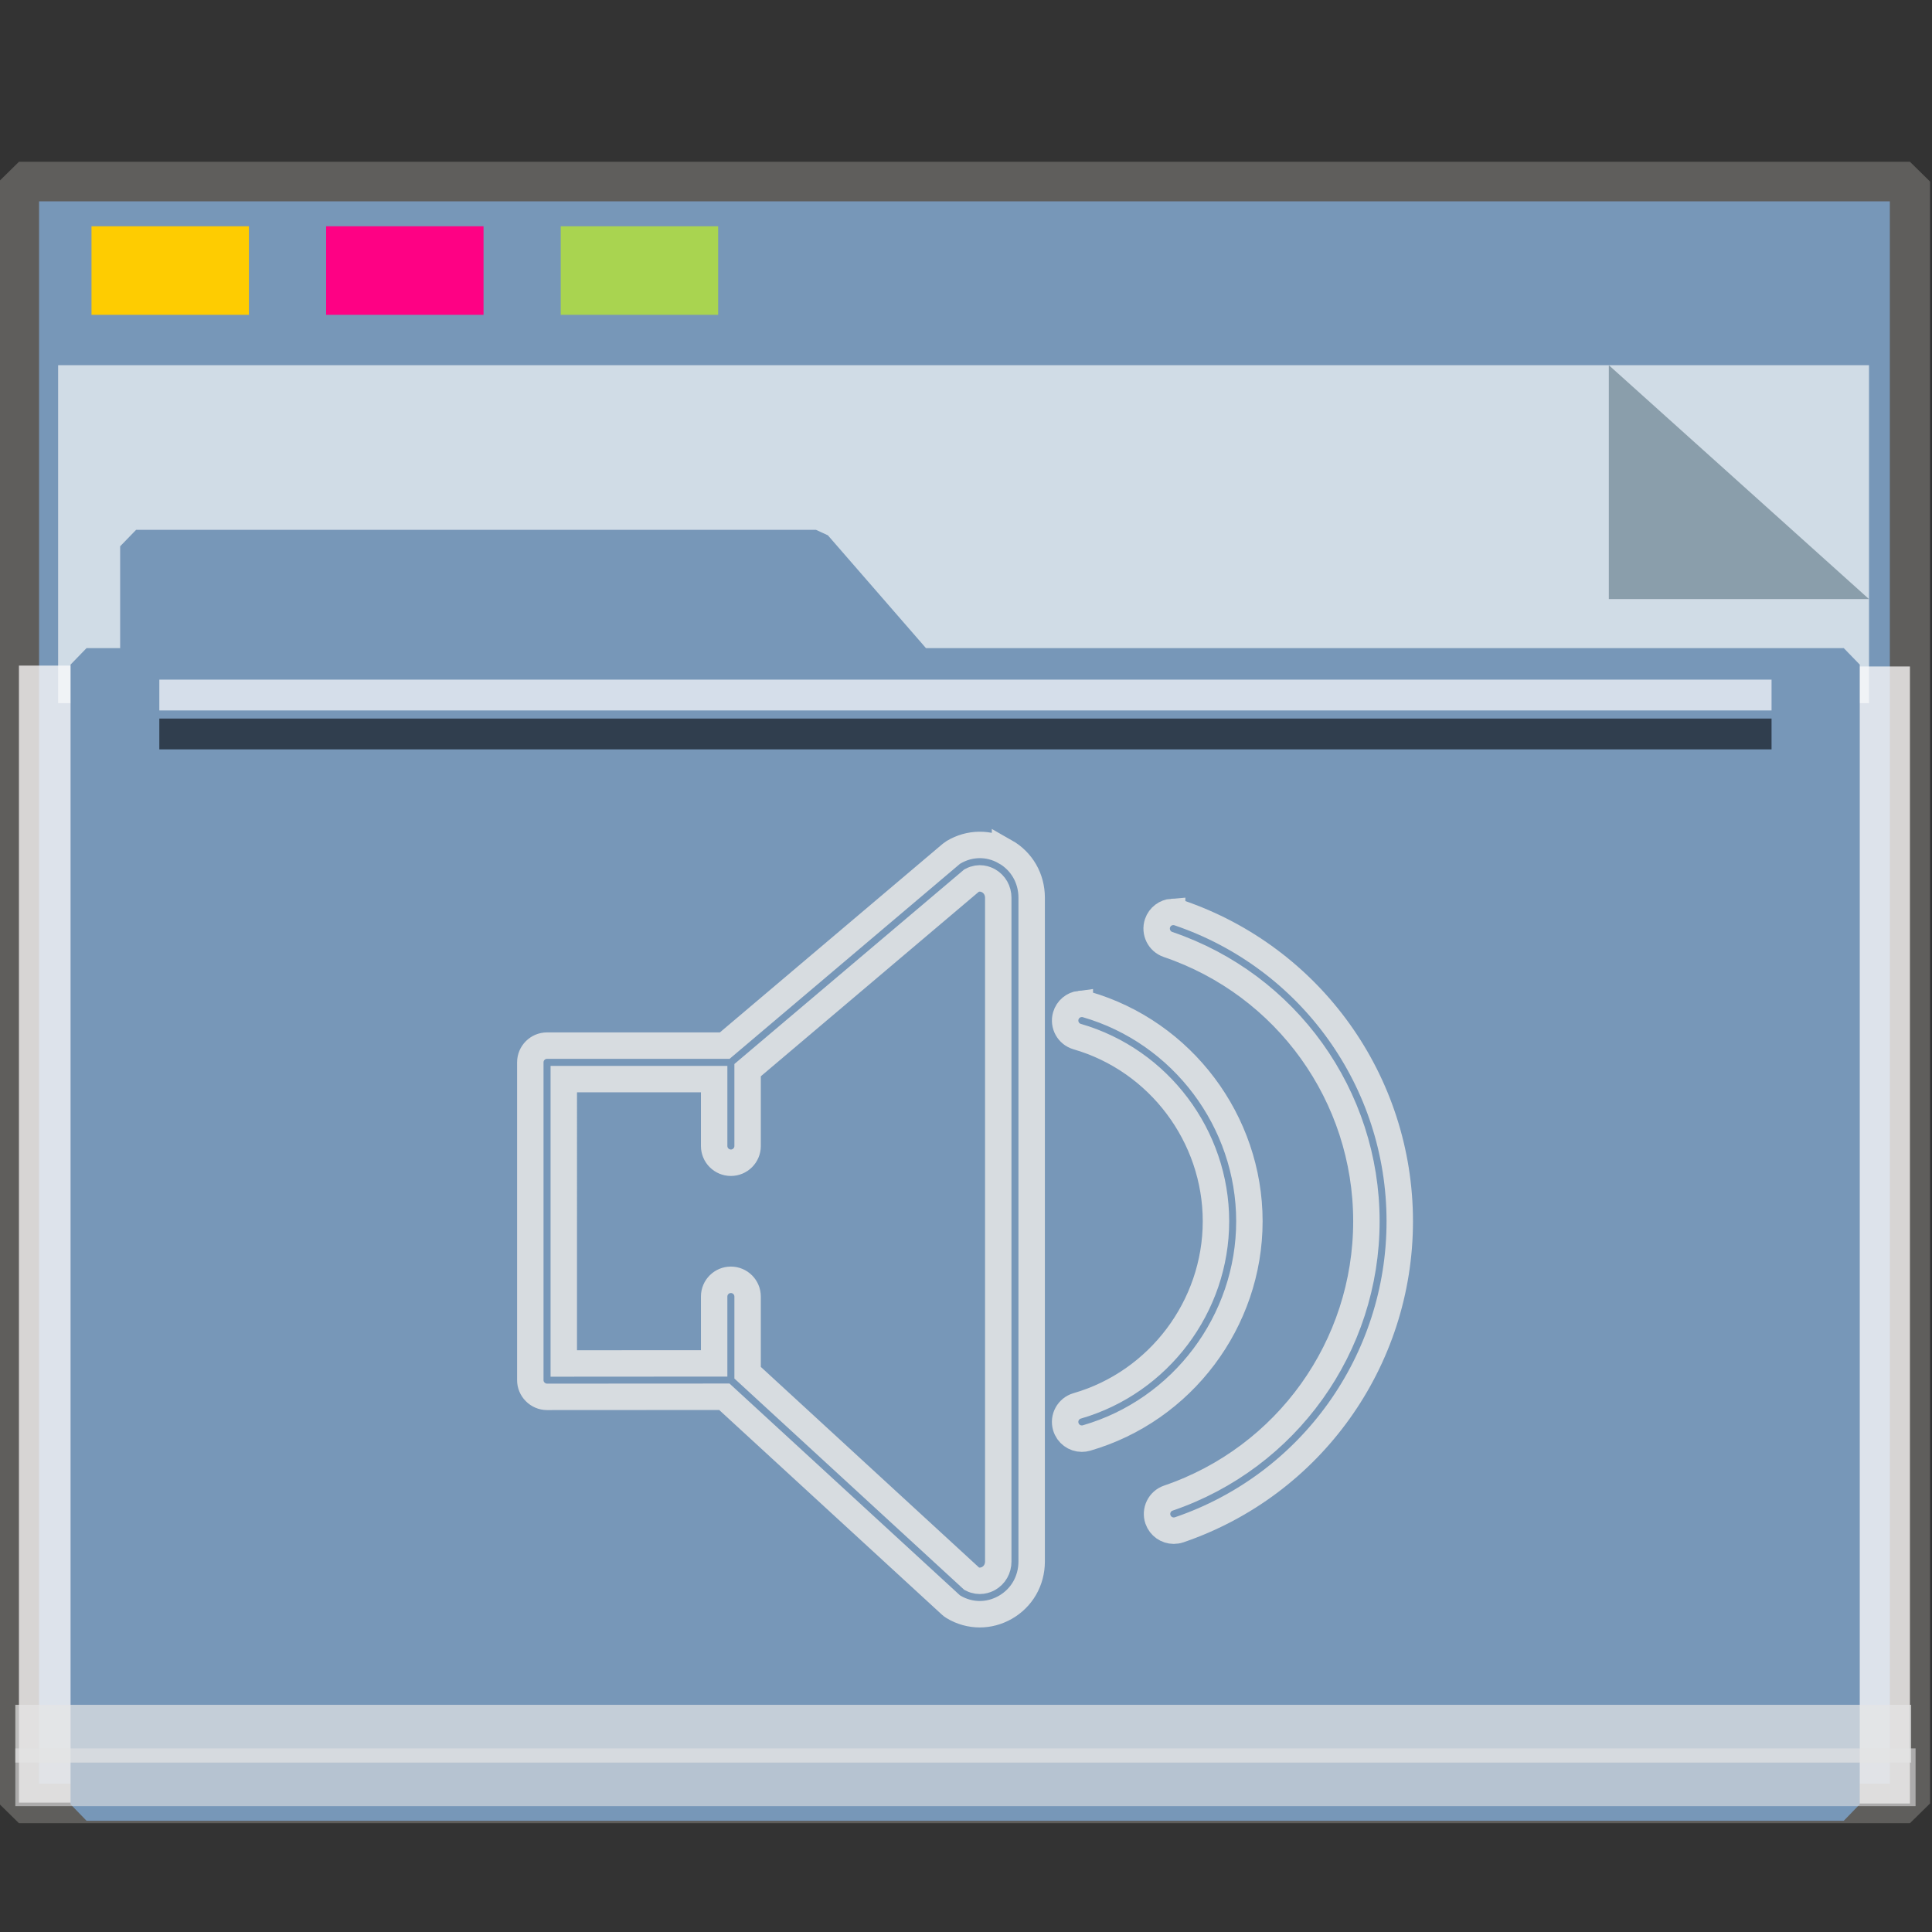 <?xml version="1.0" encoding="UTF-8" standalone="no"?>
<svg
   xmlns:dc="http://purl.org/dc/elements/1.1/"
   xmlns:cc="http://creativecommons.org/ns#"
   xmlns:rdf="http://www.w3.org/1999/02/22-rdf-syntax-ns#"
   xmlns:svg="http://www.w3.org/2000/svg"
   xmlns="http://www.w3.org/2000/svg"
   xmlns:sodipodi="http://sodipodi.sourceforge.net/DTD/sodipodi-0.dtd"
   xmlns:inkscape="http://www.inkscape.org/namespaces/inkscape"
   inkscape:version="1.0beta2 (2b71d25d45, 2019-12-03)"
   sodipodi:docname="folder-music.svg"
   id="SVGRoot"
   version="1.1"
   viewBox="0 0 64 64"
   height="64px"
   width="64px">
  <rect x="0" y="0" width="64" height="64" fill="#333333" stroke="none"/>
  <sodipodi:namedview
     inkscape:document-rotation="0"
     inkscape:snap-global="false"
     inkscape:snap-to-guides="false"
     inkscape:snap-grids="false"
     inkscape:snap-page="true"
     inkscape:snap-object-midpoints="true"
     inkscape:grid-bbox="true"
     inkscape:lockguides="true"
     inkscape:window-maximized="1"
     inkscape:window-y="21"
     inkscape:window-x="0"
     inkscape:window-height="1027"
     inkscape:window-width="1920"
     units="px"
     inkscape:pagecheckerboard="false"
     inkscape:showpageshadow="false"
     showgrid="false"
     inkscape:current-layer="g852"
     inkscape:document-units="px"
     inkscape:cy="32.603412"
     inkscape:cx="17.36622"
     inkscape:zoom="14.778033"
     inkscape:pageshadow="2"
     inkscape:pageopacity="0.0"
     borderopacity="1.0"
     bordercolor="#666666"
     pagecolor="#E5E5E5"
     id="base" />
  <defs
     id="defs2" />
  <g
     inkscape:label="Layer 1"
     inkscape:groupmode="layer"
     id="layer1">
    <g
       transform="matrix(0.984,0,0,0.963,-3.199,-18.562)"
       id="g938">
      <g
         transform="matrix(0.995,0,0,1,0.645,-1.038)"
         id="g1521">
        <g
           id="g852">
          <rect
             style="opacity:1;fill:#7797B8;fill-opacity:1;fill-rule:nonzero;stroke:#5f5e5c;stroke-width:1.361;stroke-linecap:square;stroke-linejoin:bevel;stroke-miterlimit:4;stroke-dasharray:none;stroke-opacity:1;paint-order:markers stroke fill"
             id="rect817"
             width="63.981"
             height="55.79"
             x="3.26"
             y="26.559" />
          <rect
             y="-67.24"
             x="43.239"
             height="1.928"
             width="39.113"
             id="rect1500"
             style="opacity:1;fill:#fefbfb;fill-opacity:0.755;fill-rule:nonzero;stroke:none;stroke-width:0.069;stroke-linecap:square;stroke-linejoin:bevel;stroke-miterlimit:4;stroke-dasharray:none;stroke-opacity:0.796;paint-order:markers stroke fill"
             transform="rotate(90)" />
          <rect
             transform="rotate(90)"
             style="opacity:1;fill:#fefbfb;fill-opacity:0.755;fill-rule:nonzero;stroke:none;stroke-width:0.081;stroke-linecap:square;stroke-linejoin:bevel;stroke-miterlimit:4;stroke-dasharray:none;stroke-opacity:0.796;paint-order:markers stroke fill"
             id="rect1498"
             width="39.113"
             height="2.615"
             x="43.209"
             y="-5.875" />
          <g
             id="g851"
             transform="matrix(0.267,0,0,0.377,-8.229,12.423)"
             style="opacity:0.693">
            <path
               id="rect831"
               d="M 47.996,54.25 H 277.469 V 85.091 H 47.996 Z"
               style="opacity:1;fill:#f8fafa;fill-opacity:1;fill-rule:nonzero;stroke:none;stroke-width:0.67;stroke-linecap:square;stroke-linejoin:bevel;stroke-miterlimit:4;stroke-dasharray:none;stroke-opacity:0.796;paint-order:markers stroke fill"
               inkscape:connector-curvature="0" />
            <path
               sodipodi:nodetypes="cccc"
               inkscape:connector-curvature="0"
               id="path1496"
               d="M 277.469,75.592 244.5,54.25 v 21.342 z"
               style="opacity:1;fill:#93a2a5;fill-opacity:1;fill-rule:nonzero;stroke:none;stroke-width:0.211;stroke-linecap:square;stroke-linejoin:bevel;stroke-miterlimit:4;stroke-dasharray:none;stroke-opacity:0.796;paint-order:markers stroke fill" />
          </g>
          <g
             transform="matrix(0.929,0,0,0.974,2.527,4.016)"
             style="fill:#7797B8;fill-opacity:1;stroke:#7797B8;stroke-width:1.162;stroke-miterlimit:4;stroke-dasharray:none;stroke-opacity:1"
             id="g1484">
            <path
               inkscape:connector-curvature="0"
               d="m 5.056,36.026 h 24.762 l 3.746,4.178 H 5.056 Z M 3.25,40.204 h 64 v 40.251 h -64 z"
               style="opacity:1;fill:#7797B8;fill-opacity:1;fill-rule:nonzero;stroke:#7797B8;stroke-width:1.162;stroke-linecap:square;stroke-linejoin:bevel;stroke-miterlimit:4;stroke-dasharray:none;stroke-opacity:1;paint-order:markers stroke fill"
               id="rect821"
               sodipodi:nodetypes="cccccccccc" />
          </g>
          <rect
             y="28.097"
             x="5.715"
             height="3.046"
             width="5.326"
             id="rect825"
             style="opacity:1;fill:#ffcc00;fill-opacity:0.993;fill-rule:nonzero;stroke:none;stroke-width:0.477;stroke-linecap:square;stroke-linejoin:bevel;stroke-miterlimit:4;stroke-dasharray:none;stroke-opacity:1;paint-order:markers stroke fill" />
          <rect
             style="opacity:1;fill:#ff0084;fill-opacity:0.993;fill-rule:nonzero;stroke:none;stroke-width:0.477;stroke-linecap:square;stroke-linejoin:bevel;stroke-miterlimit:4;stroke-dasharray:none;stroke-opacity:1;paint-order:markers stroke fill"
             id="rect827"
             width="5.326"
             height="3.046"
             x="13.653"
             y="28.097" />
          <rect
             y="28.097"
             x="21.591"
             height="3.046"
             width="5.326"
             id="rect829"
             style="opacity:1;fill:#aad450;fill-opacity:0.993;fill-rule:nonzero;stroke:none;stroke-width:0.477;stroke-linecap:square;stroke-linejoin:bevel;stroke-miterlimit:4;stroke-dasharray:none;stroke-opacity:1;paint-order:markers stroke fill" />
          <rect
             y="78.957"
             x="3.138"
             height="1.987"
             width="64.144"
             id="rect855"
             style="opacity:0.704;fill:#E5E5E5;fill-opacity:0.997;fill-rule:nonzero;stroke:none;stroke-width:0.09;stroke-linecap:square;stroke-linejoin:bevel;stroke-miterlimit:4;stroke-dasharray:none;stroke-opacity:0.796;paint-order:markers stroke fill" />
          <rect
             style="opacity:0.597;fill:#E5E5E5;fill-opacity:0.969;fill-rule:nonzero;stroke:none;stroke-width:0.09;stroke-linecap:square;stroke-linejoin:bevel;stroke-miterlimit:4;stroke-dasharray:none;stroke-opacity:0.796;paint-order:markers stroke fill"
             id="rect853"
             width="64.293"
             height="1.987"
             x="3.138"
             y="80.456" />
          <rect
             y="43.692"
             x="8.01"
             height="1.06"
             width="54.548"
             id="rect1504"
             style="opacity:0.704;fill:#fcfdff;fill-opacity:1;fill-rule:nonzero;stroke:none;stroke-width:0.061;stroke-linecap:square;stroke-linejoin:bevel;stroke-miterlimit:4;stroke-dasharray:none;stroke-opacity:0.796;paint-order:markers stroke fill" />
          <rect
             style="opacity:0.597;fill:#000207;fill-opacity:1;fill-rule:nonzero;stroke:none;stroke-width:0.061;stroke-linecap:square;stroke-linejoin:bevel;stroke-miterlimit:4;stroke-dasharray:none;stroke-opacity:0.796;paint-order:markers stroke fill"
             id="rect1523"
             width="54.548"
             height="1.06"
             x="8.01"
             y="45.031" />
          <g
             style="fill:none;stroke:#E5E5E5;stroke-width:1.111;stroke-miterlimit:4;stroke-dasharray:none;stroke-opacity:0.87"
             id="sound "
             transform="matrix(0.805,0,0,0.819,-251.534,-399.392)">
            <path
               id="path5382"
               transform="translate(0,530.701)"
               d="m 356.871,17.248 c -0.373,0.005 -0.745,0.11 -1.082,0.312 -0.032,0.019 -0.064,0.043 -0.092,0.066 l -9.518,8.051 h -7.469 c -0.388,0 -0.703,0.315 -0.703,0.703 v 13.346 c 0,0.187 0.075,0.365 0.207,0.496 0.132,0.131 0.309,0.207 0.496,0.207 l 7.453,-0.004 9.512,8.736 c 0.035,0.032 0.073,0.062 0.113,0.086 0.346,0.209 0.729,0.312 1.111,0.312 0.363,-7.1e-4 0.727,-0.095 1.061,-0.283 0.702,-0.396 1.119,-1.118 1.119,-1.934 V 19.465 c 0,-0.816 -0.417,-1.539 -1.119,-1.936 v 0.002 c -0.343,-0.194 -0.717,-0.289 -1.09,-0.283 z m 0.121,1.412 c 0.124,0.017 0.223,0.063 0.277,0.094 0.254,0.144 0.406,0.411 0.406,0.713 V 47.344 c 0,0.303 -0.152,0.569 -0.406,0.713 -0.109,0.061 -0.386,0.178 -0.703,0.018 l -9.426,-8.66 v -3.199 c 0,-0.388 -0.315,-0.703 -0.703,-0.703 -0.388,0 -0.703,0.315 -0.703,0.703 v 2.807 l -6.32,0.004 V 27.084 h 6.32 v 2.809 c 0,0.388 0.315,0.703 0.703,0.703 0.388,0 0.703,-0.315 0.703,-0.703 v -3.186 l 9.416,-7.965 c 0.162,-0.085 0.311,-0.099 0.436,-0.082 z m 7.992,1.4 c -0.273,0.02 -0.521,0.199 -0.615,0.475 -0.124,0.367 0.072,0.768 0.439,0.893 4.988,1.694 8.34,6.366 8.34,11.627 0,5.256 -3.346,9.929 -8.324,11.627 -0.367,0.125 -0.563,0.525 -0.438,0.893 0.1,0.291 0.372,0.475 0.664,0.475 0.075,0 0.153,-0.011 0.229,-0.037 5.546,-1.892 9.271,-7.099 9.271,-12.957 7e-4,-5.864 -3.733,-11.072 -9.291,-12.959 -0.092,-0.031 -0.184,-0.042 -0.275,-0.035 z m -3.881,3.867 c -0.272,0.033 -0.509,0.222 -0.59,0.502 -0.107,0.372 0.107,0.762 0.48,0.869 3.434,0.993 5.832,4.183 5.832,7.756 0,3.573 -2.398,6.761 -5.832,7.754 -0.373,0.107 -0.588,0.497 -0.48,0.869 0.089,0.308 0.368,0.508 0.674,0.508 0.065,0 0.131,-0.009 0.195,-0.027 4.033,-1.166 6.848,-4.909 6.848,-9.104 0,-4.195 -2.816,-7.939 -6.848,-9.105 -0.094,-0.027 -0.189,-0.032 -0.279,-0.021 z"
               style="fill:none;fill-opacity:1;stroke:#E5E5E5;stroke-width:1.111;stroke-miterlimit:4;stroke-dasharray:none;stroke-opacity:0.87"
               inkscape:connector-curvature="0" />
          </g>
        </g>
      </g>
    </g>
  </g>
</svg>
